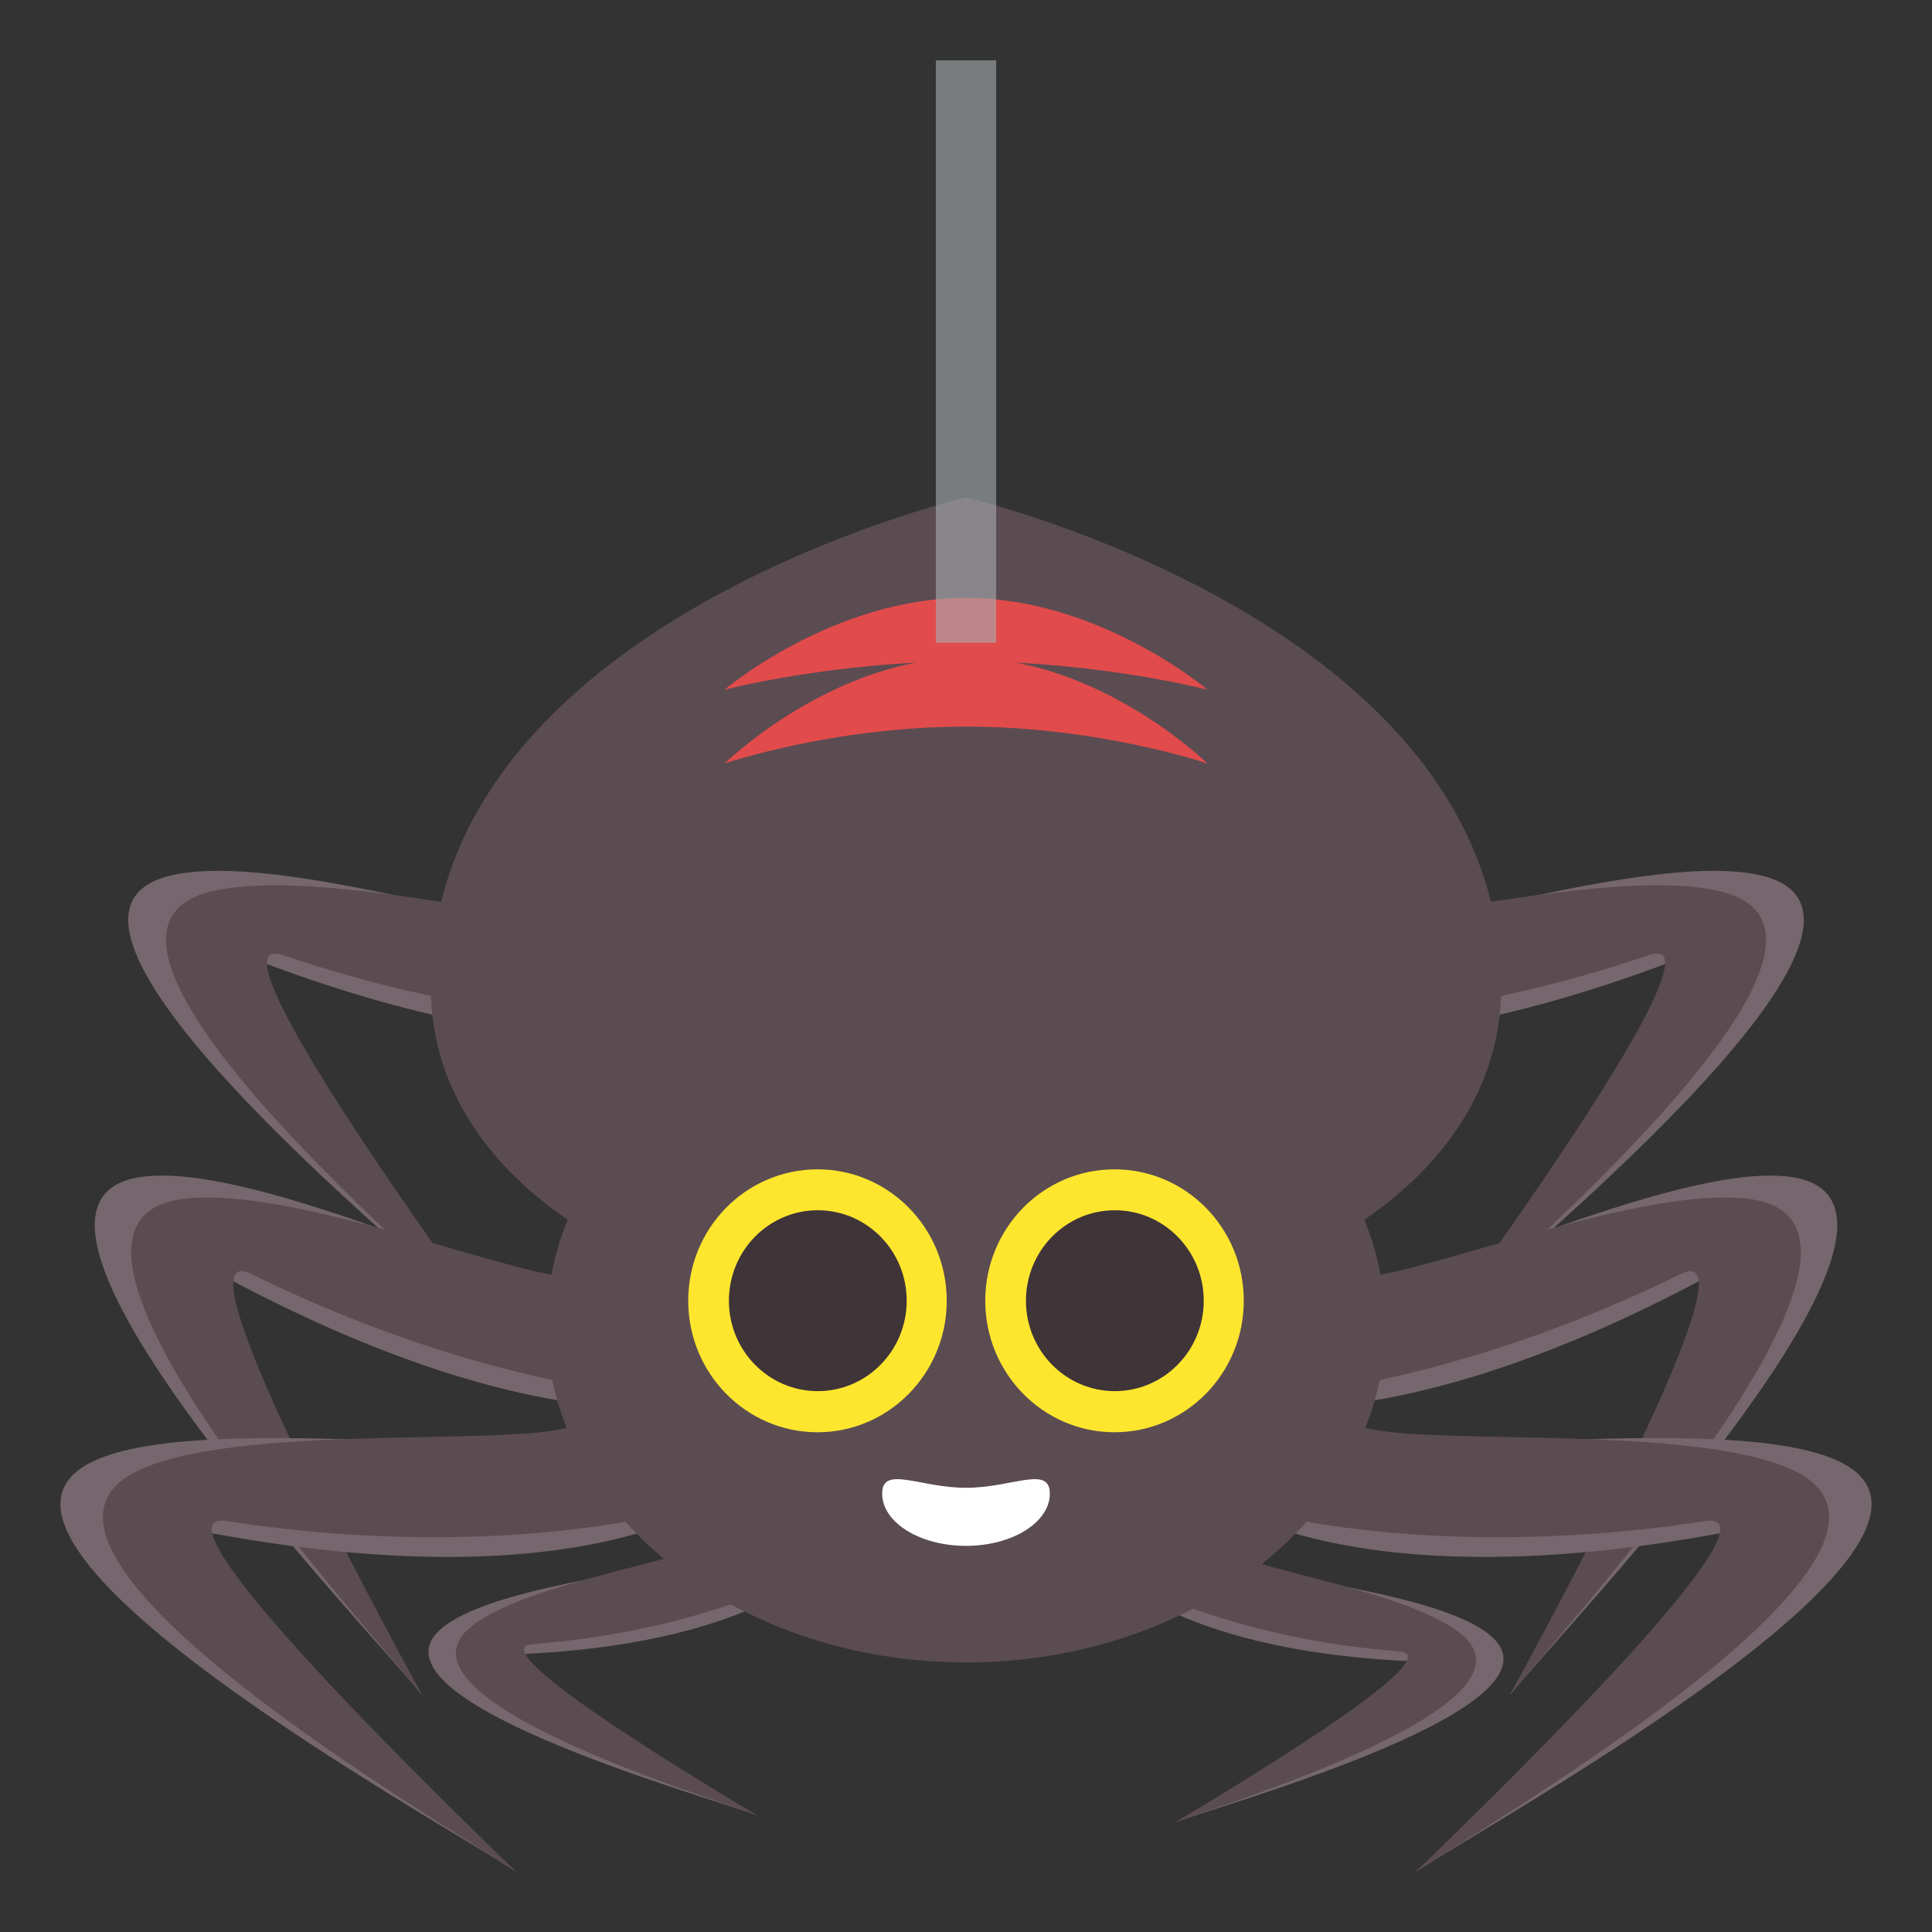 <?xml version="1.0" encoding="UTF-8" standalone="yes"?>
<svg xmlns="http://www.w3.org/2000/svg" xmlns:xlink="http://www.w3.org/1999/xlink" width="48px" height="48px" viewBox="0 0 36 36" version="1.1">
  <rect x="0" y="0" width="36" height="36" fill="#333333" stroke="none"/>
  <defs>
    <filter id="alpha" filterUnits="objectBoundingBox" x="0%" y="0%" width="100%" height="100%">
      <feColorMatrix type="matrix" in="SourceGraphic" values="0 0 0 0 1 0 0 0 0 1 0 0 0 0 1 0 0 0 1 0"/>
    </filter>
    <mask id="mask0">
      <g filter="url(#alpha)">
        <rect x="0" y="0" width="36" height="36" style="fill:rgb(0%,0%,0%);fill-opacity:0.6;stroke:none;"/>
      </g>
    </mask>
    <clipPath id="clip1">
      <rect width="36" height="36"/>
    </clipPath>
    <g id="surface6" clip-path="url(#clip1)">
      <path style=" stroke:none;fill-rule:nonzero;fill:rgb(65.098%,68.235%,69.02%);fill-opacity:1;" d="M 17.438 1.125 L 18.562 1.125 L 18.562 11.977 L 17.438 11.977 Z M 17.438 1.125 "/>
    </g>
  </defs>
  <g id="surface1">
    <path style=" stroke:none;fill-rule:nonzero;fill:rgb(45.882%,40.392%,42.745%);fill-opacity:1;" d="M 22.262 18.984 C 22.262 18.984 25.016 20.293 31.363 17.836 C 32.84 17.262 27.547 23.723 26.746 24.836 C 27.82 23.797 36.113 17.164 32.859 16.324 C 30.812 15.797 25.777 17.602 25.07 17.238 Z M 22.262 18.984 "/>
    <path style=" stroke:none;fill-rule:nonzero;fill:rgb(35.686%,29.804%,32.157%);fill-opacity:1;" d="M 21.969 18.934 C 21.969 18.934 25.539 19.551 30.727 17.797 C 32.242 17.281 27.547 23.723 26.746 24.836 C 27.82 23.797 35.352 17.465 32.098 16.621 C 30.055 16.094 25.48 17.426 24.773 17.062 Z M 21.969 18.934 "/>
    <path style=" stroke:none;fill-rule:nonzero;fill:rgb(45.882%,40.392%,42.745%);fill-opacity:1;" d="M 10.93 17.238 C 10.223 17.602 5.188 15.797 3.141 16.324 C -0.113 17.164 8.18 23.797 9.254 24.836 C 8.453 23.723 3.16 17.262 4.637 17.836 C 10.984 20.293 13.738 18.984 13.738 18.984 Z M 10.93 17.238 "/>
    <path style=" stroke:none;fill-rule:nonzero;fill:rgb(35.686%,29.804%,32.157%);fill-opacity:1;" d="M 11.227 17.062 C 10.52 17.426 5.945 16.094 3.902 16.621 C 0.652 17.465 8.18 23.797 9.258 24.836 C 8.453 23.723 3.758 17.281 5.273 17.797 C 10.461 19.551 14.031 18.934 14.031 18.934 Z M 11.227 17.062 "/>
    <path style=" stroke:none;fill-rule:nonzero;fill:rgb(35.686%,29.804%,32.157%);fill-opacity:1;" d="M 27.973 18.391 C 27.973 22.188 23.508 24.699 18 24.699 C 12.492 24.699 8.027 22.188 8.027 18.391 C 8.027 11.598 18 9.27 18 9.27 C 18 9.27 27.973 11.598 27.973 18.391 Z M 27.973 18.391 "/>
    <path style=" stroke:none;fill-rule:nonzero;fill:rgb(88.627%,29.412%,29.412%);fill-opacity:1;" d="M 22.5 12.852 C 22.5 12.852 20.484 12.324 18 12.324 C 15.516 12.324 13.5 12.852 13.5 12.852 C 13.5 12.852 15.516 11.141 18 11.141 C 20.484 11.141 22.5 12.852 22.5 12.852 Z M 22.5 12.852 "/>
    <path style=" stroke:none;fill-rule:nonzero;fill:rgb(88.627%,29.412%,29.412%);fill-opacity:1;" d="M 22.5 14.227 C 22.5 14.227 20.484 13.539 18 13.539 C 15.516 13.539 13.5 14.227 13.5 14.227 C 13.5 14.227 15.516 12.258 18 12.258 C 20.484 12.258 22.5 14.227 22.5 14.227 Z M 22.5 14.227 "/>
    <path style=" stroke:none;fill-rule:nonzero;fill:rgb(45.882%,40.392%,42.745%);fill-opacity:1;" d="M 22.699 26.113 C 22.699 26.113 25.734 27.102 31.988 23.695 C 33.441 22.906 28.82 30.316 28.137 31.582 C 29.113 30.359 36.82 22.359 33.336 21.926 C 31.141 21.656 26.16 24.207 25.375 23.926 Z M 22.699 26.113 "/>
    <path style=" stroke:none;fill-rule:nonzero;fill:rgb(35.686%,29.804%,32.157%);fill-opacity:1;" d="M 22.387 26.102 C 22.387 26.102 26.172 26.262 31.32 23.738 C 32.82 23.004 28.82 30.316 28.137 31.582 C 29.113 30.359 36.07 22.773 32.586 22.34 C 30.391 22.066 25.828 24.062 25.047 23.781 Z M 22.387 26.102 "/>
    <path style=" stroke:none;fill-rule:nonzero;fill:rgb(45.882%,40.392%,42.745%);fill-opacity:1;" d="M 10.625 23.926 C 9.84 24.207 4.859 21.652 2.664 21.926 C -0.82 22.359 6.887 30.359 7.863 31.582 C 7.18 30.316 2.559 22.902 4.012 23.695 C 10.266 27.098 13.301 26.113 13.301 26.113 Z M 10.625 23.926 "/>
    <path style=" stroke:none;fill-rule:nonzero;fill:rgb(35.686%,29.804%,32.157%);fill-opacity:1;" d="M 10.953 23.781 C 10.172 24.062 5.609 22.066 3.414 22.34 C -0.07 22.773 6.887 30.359 7.863 31.582 C 7.18 30.316 3.18 23.004 4.68 23.738 C 9.824 26.262 13.613 26.102 13.613 26.102 Z M 10.953 23.781 "/>
    <path style=" stroke:none;fill-rule:nonzero;fill:rgb(45.882%,40.392%,42.745%);fill-opacity:1;" d="M 22.832 28.031 C 22.832 28.031 25.434 29.879 32.418 28.5 C 34.043 28.18 27.414 33.871 26.387 34.875 C 27.684 34 37.43 28.672 34.234 27.215 C 32.223 26.301 26.141 27.246 25.48 26.742 Z M 22.832 28.031 "/>
    <path style=" stroke:none;fill-rule:nonzero;fill:rgb(35.686%,29.804%,32.157%);fill-opacity:1;" d="M 22.539 27.926 C 22.539 27.926 26.105 29.211 31.77 28.344 C 33.422 28.09 27.414 33.871 26.387 34.875 C 27.684 34 36.59 28.844 33.395 27.387 C 31.383 26.469 25.871 27.012 25.207 26.508 Z M 22.539 27.926 "/>
    <path style=" stroke:none;fill-rule:nonzero;fill:rgb(45.882%,40.392%,42.745%);fill-opacity:1;" d="M 10.52 26.742 C 9.859 27.246 3.777 26.301 1.766 27.215 C -1.43 28.672 8.316 34 9.613 34.875 C 8.586 33.871 1.957 28.18 3.582 28.5 C 10.566 29.879 13.168 28.031 13.168 28.031 Z M 10.52 26.742 "/>
    <path style=" stroke:none;fill-rule:nonzero;fill:rgb(35.686%,29.804%,32.157%);fill-opacity:1;" d="M 10.793 26.508 C 10.129 27.012 4.617 26.469 2.605 27.387 C -0.59 28.844 8.316 34 9.613 34.875 C 8.586 33.871 2.578 28.09 4.23 28.344 C 9.895 29.211 13.461 27.926 13.461 27.926 Z M 10.793 26.508 "/>
    <path style=" stroke:none;fill-rule:nonzero;fill:rgb(45.882%,40.392%,42.745%);fill-opacity:1;" d="M 20.719 29.312 C 20.719 29.312 22.031 30.801 26.449 30.961 C 27.477 30.996 22.664 33.496 21.898 33.957 C 22.805 33.613 29.457 31.777 27.73 30.441 C 26.645 29.602 23.172 29.391 22.844 28.992 Z M 20.719 29.312 "/>
    <path style=" stroke:none;fill-rule:nonzero;fill:rgb(35.686%,29.804%,32.157%);fill-opacity:1;" d="M 20.559 29.211 C 20.559 29.211 22.531 30.492 26.078 30.773 C 27.113 30.855 22.66 33.496 21.898 33.957 C 22.805 33.613 28.922 31.758 27.199 30.426 C 26.109 29.586 23.043 29.211 22.711 28.809 Z M 20.559 29.211 "/>
    <path style=" stroke:none;fill-rule:nonzero;fill:rgb(45.882%,40.392%,42.745%);fill-opacity:1;" d="M 13.156 28.859 C 12.824 29.258 9.355 29.469 8.27 30.309 C 6.543 31.645 13.195 33.48 14.102 33.824 C 13.34 33.363 8.523 30.863 9.551 30.828 C 13.969 30.668 15.277 29.18 15.277 29.18 Z M 13.156 28.859 "/>
    <path style=" stroke:none;fill-rule:nonzero;fill:rgb(35.686%,29.804%,32.157%);fill-opacity:1;" d="M 13.289 28.676 C 12.957 29.074 9.887 29.453 8.801 30.293 C 7.074 31.625 13.195 33.48 14.102 33.824 C 13.34 33.363 8.887 30.719 9.922 30.637 C 13.469 30.359 15.441 29.074 15.441 29.074 Z M 13.289 28.676 "/>
    <path style=" stroke:none;fill-rule:nonzero;fill:rgb(35.686%,29.804%,32.157%);fill-opacity:1;" d="M 25.812 24.691 C 25.812 21.223 22.312 18.41 18 18.41 C 13.688 18.41 10.188 21.223 10.188 24.691 C 10.188 28.16 13.688 30.977 18 30.977 C 22.312 30.977 25.812 28.16 25.812 24.691 Z M 25.812 24.691 "/>
    <path style=" stroke:none;fill-rule:nonzero;fill:rgb(100%,90.196%,18.039%);fill-opacity:1;" d="M 23.176 24.238 C 23.176 22.883 22.098 21.789 20.766 21.789 C 19.438 21.789 18.359 22.883 18.359 24.238 C 18.359 25.59 19.438 26.688 20.766 26.688 C 22.098 26.688 23.176 25.59 23.176 24.238 Z M 23.176 24.238 "/>
    <path style=" stroke:none;fill-rule:nonzero;fill:rgb(24.706%,20.392%,21.961%);fill-opacity:1;" d="M 22.43 24.238 C 22.43 23.305 21.688 22.551 20.773 22.551 C 19.859 22.551 19.117 23.305 19.117 24.238 C 19.117 25.168 19.859 25.922 20.773 25.922 C 21.688 25.922 22.43 25.168 22.43 24.238 Z M 22.43 24.238 "/>
    <path style=" stroke:none;fill-rule:nonzero;fill:rgb(100%,90.196%,18.039%);fill-opacity:1;" d="M 17.641 24.238 C 17.641 22.883 16.562 21.789 15.234 21.789 C 13.902 21.789 12.824 22.883 12.824 24.238 C 12.824 25.59 13.902 26.688 15.234 26.688 C 16.562 26.688 17.641 25.59 17.641 24.238 Z M 17.641 24.238 "/>
    <path style=" stroke:none;fill-rule:nonzero;fill:rgb(24.706%,20.392%,21.961%);fill-opacity:1;" d="M 16.895 24.238 C 16.895 25.168 16.152 25.922 15.238 25.922 C 14.324 25.922 13.582 25.168 13.582 24.238 C 13.582 23.305 14.324 22.551 15.238 22.551 C 16.152 22.551 16.895 23.305 16.895 24.238 Z M 16.895 24.238 "/>
    <path style=" stroke:none;fill-rule:nonzero;fill:rgb(100%,100%,100%);fill-opacity:1;" d="M 19.562 27.832 C 19.562 27.297 18.863 27.723 18 27.723 C 17.137 27.723 16.438 27.297 16.438 27.832 C 16.438 28.367 17.137 28.805 18 28.805 C 18.863 28.805 19.562 28.367 19.562 27.832 Z M 19.562 27.832 "/>
    <use xlink:href="#surface6" mask="url(#mask0)"/>
  </g>
</svg>